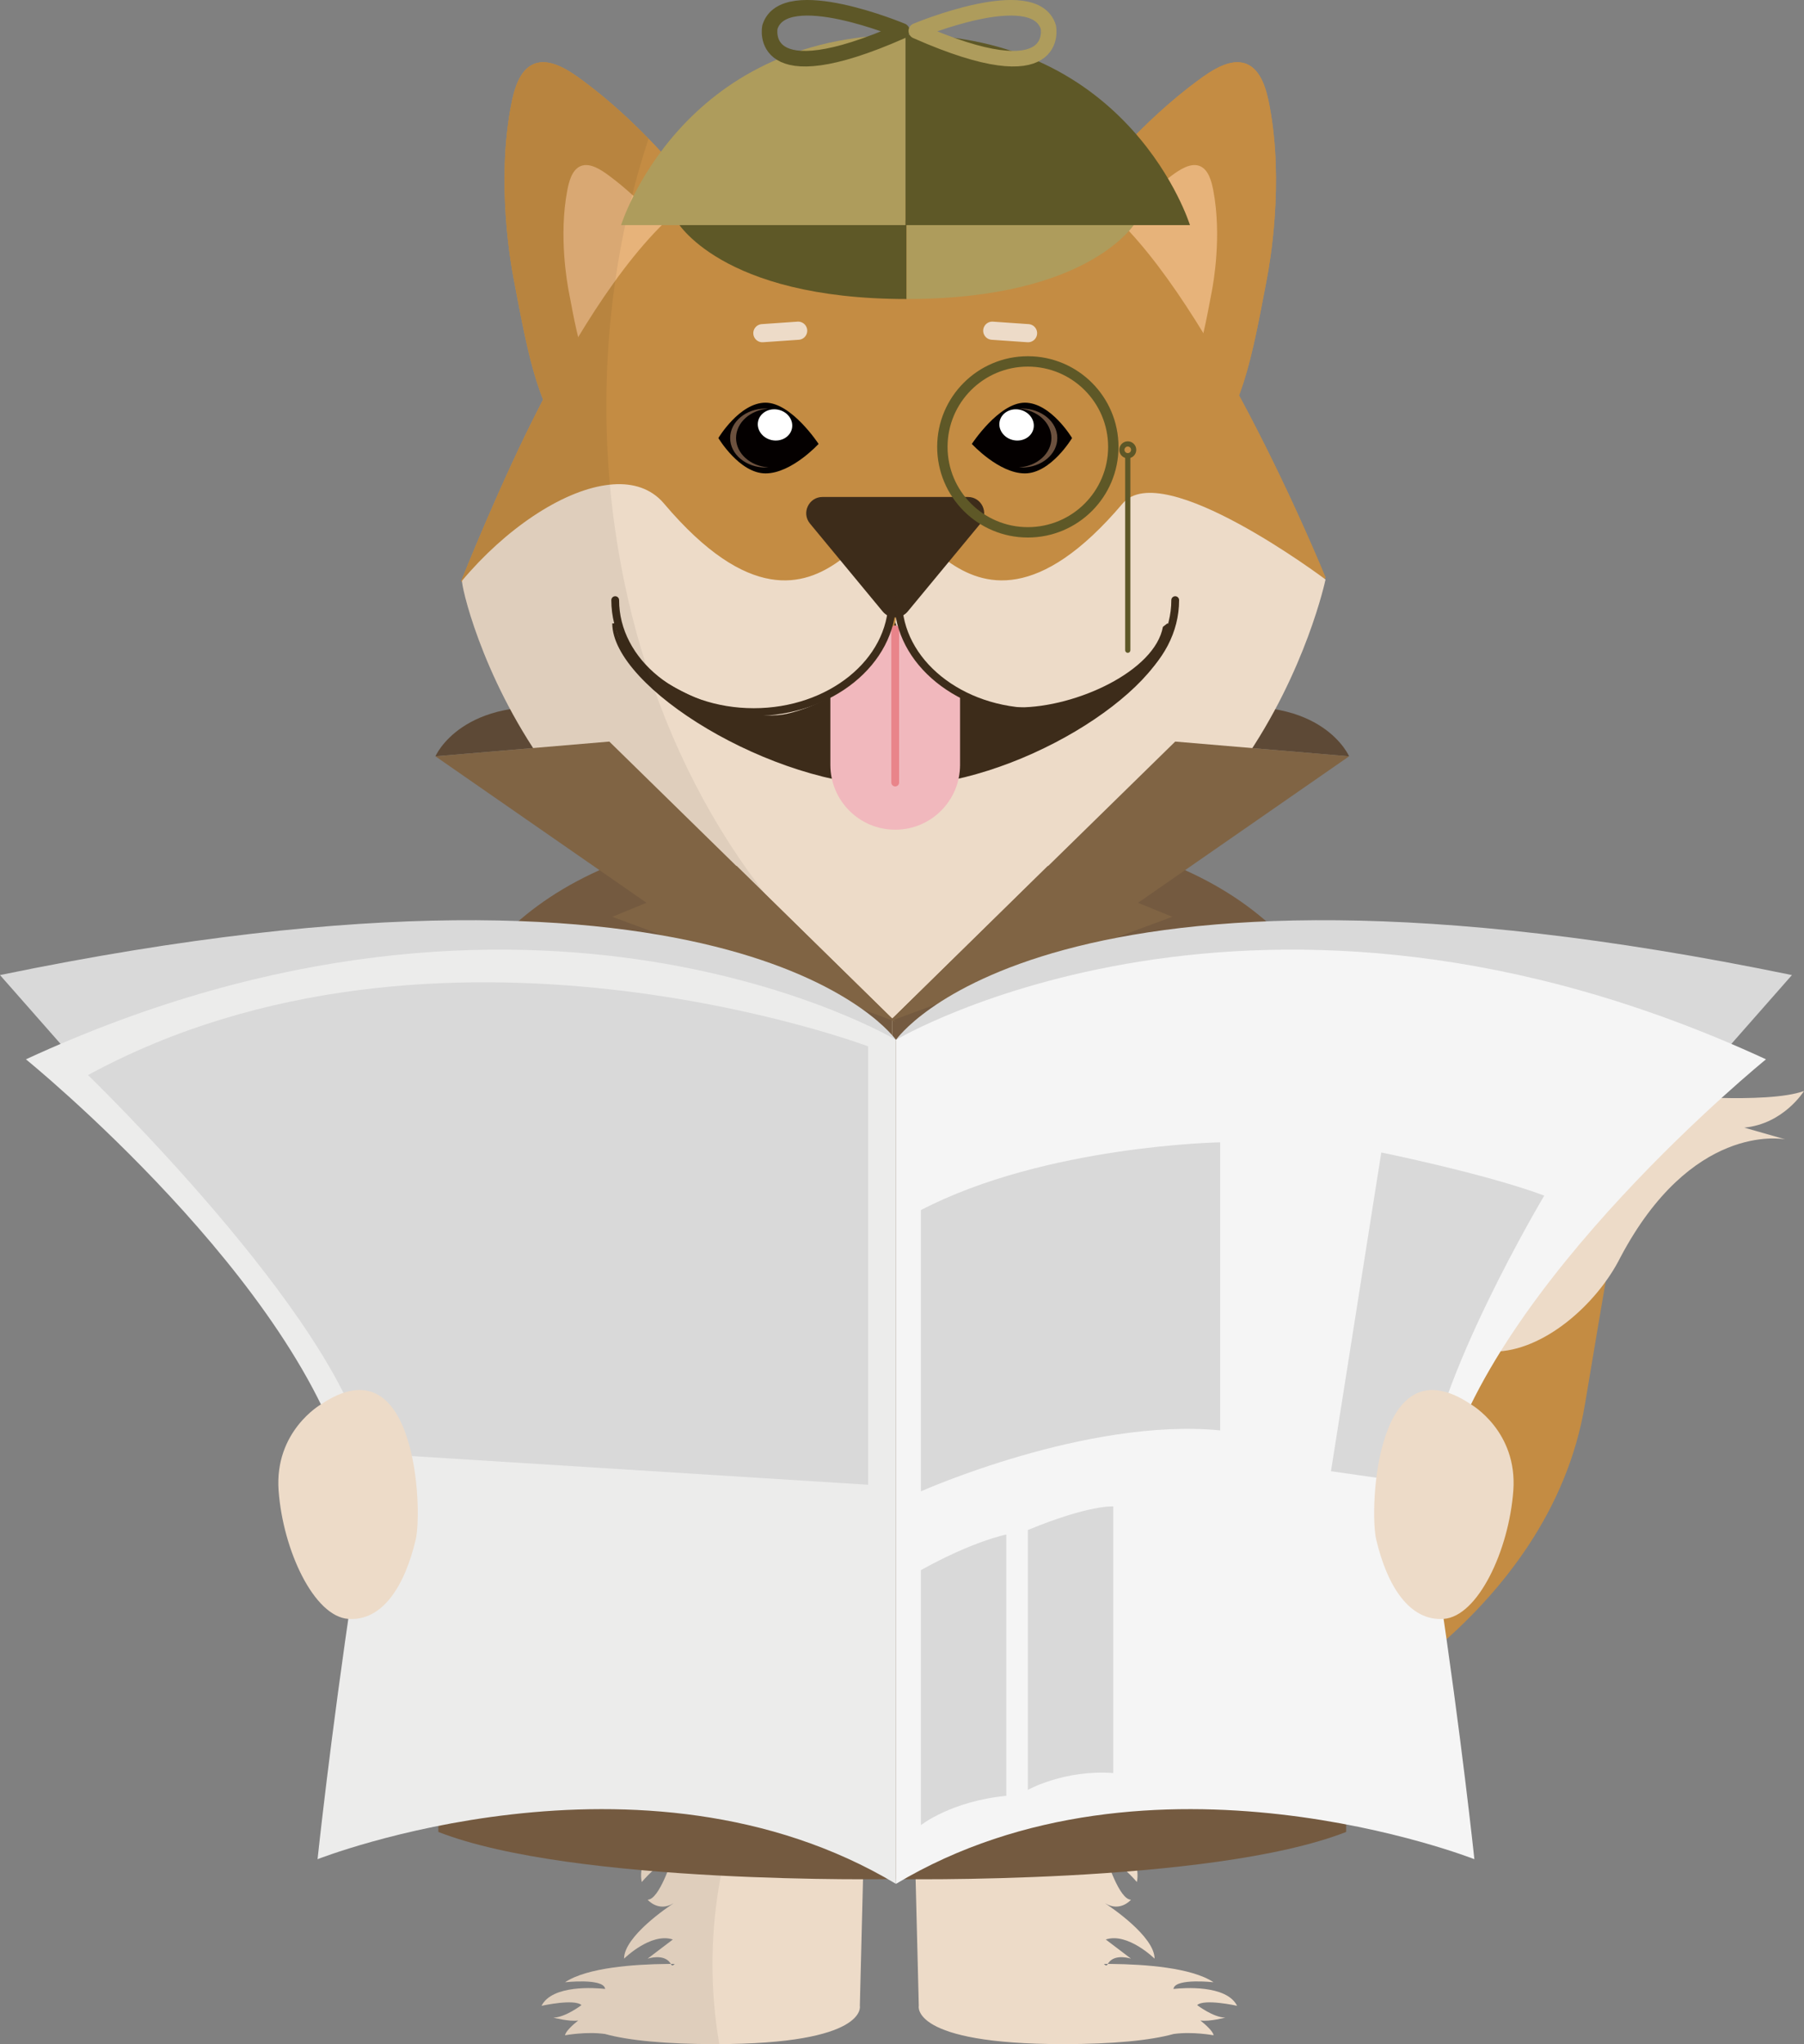<?xml version="1.0" encoding="utf-8"?>
<!-- Generator: Adobe Illustrator 21.1.0, SVG Export Plug-In . SVG Version: 6.00 Build 0)  -->
<svg version="1.1" xmlns="http://www.w3.org/2000/svg" xmlns:xlink="http://www.w3.org/1999/xlink" x="0px" y="0px"
	 width="695.232px" height="787.883px" viewBox="0 0 695.232 787.883" enable-background="new 0 0 695.232 787.883"
	 xml:space="preserve">
<rect x="0" y="0" width="695.232" height="787.883" fill="#808080" stroke="none"/>
<g id="レイヤー_8">
	<g>
		<path fill="#5D4936" d="M167.805,291.51c0,0,10.223-23.853,52.25-18.174l14.766,12.495L167.805,291.51z"/>
	</g>
	<g>
		<path fill="#5D4936" d="M519.923,291.51c0,0-10.223-23.853-52.25-18.174l-14.766,12.495L519.923,291.51z"/>
	</g>
</g>
<g id="shiba_x5F_dog">
	<path fill="#C48C43" d="M263.217,343.76c0,0-20.446,59.065-56.793,127.217c0,0-56.793,122.673-34.076,179.467
		s77.239,61.337,168.108,61.337s127.217,15.902,170.38-47.706c0,0,86.326-40.891,99.956-122.673
		c13.63-81.782,20.446-118.13,20.446-118.13s-104.5,29.532-122.673,118.13c0,0-86.326-172.652-84.054-204.456
		c0,0-159.914-20.645-167.419-2.372c-7.504,18.274,0,0,0,0"/>
	<path fill="#EDDBC8" d="M259.56,665.459c-0.023,0.023-0.046,0.045-0.091,0.068v-0.023
		C259.492,665.482,259.537,665.482,259.56,665.459z"/>
	<path fill="#EDDBC8" d="M233.162,698.195c0.045,0.091,0.068,0.182,0.068,0.273c0,0-0.182-0.023-0.5-0.045
		C232.867,698.331,233.026,698.263,233.162,698.195z"/>
	<path fill="#EDDBC8" d="M258.265,688.404c0.114,0.114,0.182,0.25,0.25,0.409c-0.522,0-1.068,0-1.613,0.023
		C257.333,688.699,257.788,688.563,258.265,688.404z"/>
	<path fill="#EDDBC8" d="M260.014,688.813c-0.591,0.682-1.045,0.818-1.34,0.25c-0.045-0.091-0.091-0.159-0.159-0.25H260.014z"/>
	<path fill="#EDDBC8" d="M427.124,614.095c0,0-34.076-22.717-74.967,0l2.272,90.869c0,0-3.408,14.766,55.657,14.766
		s74.967-13.63,15.902-31.804L427.124,614.095z"/>
	<path fill="#EDDBC8" d="M443.138,543.672c0,0-15.539,29.101-95.867,29.532h-1.817c-80.328-0.432-95.867-29.532-95.867-29.532
		c-9.768-11.063-12.063-31.872-10.405-55.953c0.068-1.09,0.159-2.181,0.25-3.294c-5.27,0.295-12.563,11.54-12.563,11.54
		c0-9.996,11.518-23.762,14.289-26.92c0.364-0.454,0.591-0.681,0.591-0.681c-0.159-0.068-0.318-0.136-0.477-0.159
		c-6.156-1.727-25.761,11.858-25.761,11.858c0-5.18,20.446-27.261,29.078-31.918c0.326-0.176,0.523-0.477,0.772-0.682
		c-0.205-0.068-0.409-0.114-0.613-0.159c-6.134-1.249-9.541,3.748-9.905,4.316c4.294-10.7,11.359-14.834,12.131-15.289
		c0.045,0,0.068-0.023,0.068-0.023h-0.068c-8.224,0.568-21.241,10.813-21.241,10.813c0-12.063,22.036-33.281,27.079-37.983
		c-4.044,3.067-11.177,1.636-11.177,1.636c5.157,0,13.335-13.903,17.061-20.695c1.181-2.204,1.908-3.658,1.908-3.658
		c-0.295,0.023-0.591,0.046-0.886,0.114c-8.133,1.204-18.083,10.609-18.083,10.609c1.954-9.723,23.694-39.415,29.896-47.752
		c0.772-1.022,1.295-1.727,1.522-2.022l0.114-0.023l72.286-7.928l0.909-0.114l0.909,0.114l73.241,8.042
		C420.512,347.462,477.214,505.052,443.138,543.672z"/>
	<path fill="#EDDBC8" d="M247.043,436.31c0,0-0.023,0.023-0.068,0.023c0-0.023,0-0.023,0-0.023H247.043z"/>
	<path fill="#EDDBC8" d="M241.749,468.364c0,0-0.227,0.227-0.591,0.681c0.023-0.273,0.068-0.568,0.114-0.841
		C241.431,468.228,241.59,468.296,241.749,468.364z"/>
	<path fill="#EDDBC8" d="M260.605,386.423c0,0-0.727,1.454-1.908,3.658c0.318-1.204,0.659-2.385,1.022-3.544
		C260.014,386.468,260.309,386.445,260.605,386.423z"/>
	<path fill="#EDDBC8" d="M273.054,347.372c-0.227,0.295-0.75,1-1.522,2.022c0.432-1.272,0.682-1.931,0.682-1.931L273.054,347.372z"
		/>
	<path fill="#EDDBC8" d="M273.19,347.19c0,0,0,0.045-0.023,0.159l-0.114,0.023C273.145,347.258,273.19,347.19,273.19,347.19z"/>
	<path opacity="0.06" fill="#040000" d="M279.119,459.618c0-44.53,15.455-85.393,41.203-117.441l-47.154,5.172l-0.114,0.023
		c-0.227,0.295-0.75,1-1.522,2.022c-6.202,8.337-27.942,38.029-29.896,47.752c0,0,9.95-9.405,18.083-10.609
		c0.295-0.068,0.591-0.091,0.886-0.114c0,0-0.727,1.454-1.908,3.658c-3.726,6.792-11.904,20.695-17.061,20.695
		c0,0,7.133,1.431,11.177-1.636c-5.043,4.703-27.079,25.921-27.079,37.983c0,0,13.017-10.246,21.241-10.813h0.068
		c0,0-0.023,0.023-0.068,0.023c-0.772,0.454-7.837,4.589-12.131,15.289c0.363-0.567,3.764-5.554,9.886-4.319
		c-0.018-0.088-0.039-0.39-0.059-0.698l-0.081-0.73c0.023-0.15,0.052,0.294,0.081,0.73l0.078,0.701
		c0.205,0.045,0.409,0.091,0.613,0.159c-0.25,0.205-0.447,0.506-0.772,0.682c-8.633,4.657-29.078,26.738-29.078,31.918
		c0,0,19.605-13.585,25.761-11.858c0.159,0.023,0.318,0.091,0.477,0.159c0,0-0.227,0.227-0.591,0.681
		c-2.771,3.158-14.289,16.924-14.289,26.92c0,0,7.292-11.245,12.563-11.54c-0.091,1.113-0.182,2.204-0.25,3.294
		c-1.658,24.08,0.636,44.889,10.405,55.953c0,0,11.619,21.672,66.461,27.881C292.869,540.389,279.119,501.632,279.119,459.618z"/>
	<path fill="#EDDBC8" d="M260.014,688.813c-0.591,0.682-1.045,0.818-1.34,0.25c-0.045-0.091-0.091-0.159-0.159-0.25H260.014z"/>
	<path fill="#EDDBC8" d="M260.014,688.813c-0.591,0.682-1.045,0.818-1.34,0.25c-0.045-0.091-0.091-0.159-0.159-0.25H260.014z"/>
	<path opacity="0.06" fill="#040000" d="M259.56,665.459c-0.023,0.023-0.046,0.045-0.091,0.068v-0.023
		C259.492,665.482,259.537,665.482,259.56,665.459z"/>
	<path opacity="0.06" fill="#040000" d="M233.162,698.195c0.045,0.091,0.068,0.182,0.068,0.273c0,0-0.182-0.023-0.5-0.045
		C232.867,698.331,233.026,698.263,233.162,698.195z"/>
	<path opacity="0.06" fill="#040000" d="M258.265,688.404c0.114,0.114,0.182,0.25,0.25,0.409c-0.522,0-1.068,0-1.613,0.023
		C257.333,688.699,257.788,688.563,258.265,688.404z"/>
	<path opacity="0.06" fill="#040000" d="M260.014,688.813c-0.591,0.682-1.045,0.818-1.34,0.25c-0.045-0.091-0.091-0.159-0.159-0.25
		H260.014z"/>
	<path opacity="0.06" fill="#040000" d="M260.014,688.813c-0.591,0.682-1.045,0.818-1.34,0.25c-0.045-0.091-0.091-0.159-0.159-0.25
		H260.014z"/>
	<path opacity="0.06" fill="#040000" d="M260.014,688.813c-0.591,0.682-1.045,0.818-1.34,0.25c-0.045-0.091-0.091-0.159-0.159-0.25
		H260.014z"/>
	<g>
		<path fill="#EDDBC8" d="M331.369,773.117c0,0,3.408,14.766-55.657,14.766c-19.014,0-33.553-1.408-42.549-3.907
			c-7.338-1.022-15.38,0.5-15.38,0.5c0-1.272,2.908-4.021,5.066-5.702c-3.521,0.522-9.609-1.113-9.609-1.113
			c4.543,0,10.859-4.816,10.859-4.816c-2.794-2.544-15.402,0.273-15.402,0.273c4.112-8.224,20.923-6.883,24.035-6.543
			c0.318,0.023,0.5,0.045,0.5,0.045c0-0.091-0.023-0.182-0.068-0.273c-1.045-3.907-15.38-2.317-15.38-2.317
			c8.474-5.657,26.625-6.906,39.119-7.042c0.545-0.023,1.091-0.023,1.613-0.023c0.068,0.091,0.114,0.159,0.159,0.25
			c0.295,0.568,0.75,0.432,1.34-0.25h-1.499c-0.068-0.159-0.136-0.295-0.25-0.409c-2.567-3.657-8.678-1.613-8.678-1.613l9.723-7.383
			c-8.451-2.84-18.81,7.383-18.81,7.383c0-8.61,17.129-20.059,18.969-21.263c0.045-0.023,0.068-0.046,0.091-0.068
			c-0.023,0.023-0.068,0.023-0.091,0.045c-5.793,3.43-9.882-1.431-9.882-1.431c4.543,0,9.405-15.743,9.405-15.743
			c-4.203,0.136-11.677,8.928-11.677,8.928c-2.204-11.063,10.95-22.899,11.654-23.535c-8.746-3.09-20.741,12.176-20.741,12.176
			c0-18.174,20.446-31.804,20.446-31.804s34.076-22.717,74.967,0L331.369,773.117z"/>
		<path fill="#EDDBC8" d="M354.086,773.117c0,0-3.408,14.766,55.657,14.766c19.014,0,33.553-1.408,42.549-3.907
			c7.338-1.022,15.38,0.5,15.38,0.5c0-1.272-2.908-4.021-5.066-5.702c3.521,0.522,9.609-1.113,9.609-1.113
			c-4.543,0-10.859-4.816-10.859-4.816c2.794-2.544,15.402,0.273,15.402,0.273c-4.112-8.224-20.923-6.883-24.035-6.543
			c-0.318,0.023-0.5,0.045-0.5,0.045c0-0.091,0.023-0.182,0.068-0.273c1.045-3.907,15.38-2.317,15.38-2.317
			c-8.474-5.657-26.625-6.906-39.119-7.042c-0.545-0.023-1.091-0.023-1.613-0.023c-0.068,0.091-0.114,0.159-0.159,0.25
			c-0.295,0.568-0.75,0.432-1.34-0.25h1.499c0.068-0.159,0.136-0.295,0.25-0.409c2.567-3.657,8.678-1.613,8.678-1.613l-9.723-7.383
			c8.451-2.84,18.81,7.383,18.81,7.383c0-8.61-17.129-20.059-18.969-21.263c-0.045-0.023-0.068-0.046-0.091-0.068
			c0.023,0.023,0.068,0.023,0.091,0.045c5.793,3.43,9.882-1.431,9.882-1.431c-4.543,0-9.405-15.743-9.405-15.743
			c4.203,0.136,11.677,8.928,11.677,8.928c2.204-11.063-10.95-22.899-11.654-23.535c8.746-3.09,20.741,12.176,20.741,12.176
			c0-18.174-20.446-31.804-20.446-31.804s-34.076-22.717-74.967,0L354.086,773.117z"/>
		<path opacity="0.06" fill="#040000" d="M274.576,757.214c0-30.987,7.76-60.015,21.252-85.05
			c-22.097,0.064-37.154,10.083-37.154,10.083s-20.446,13.63-20.446,31.804c0,0,11.995-15.266,20.741-12.176
			c-0.704,0.636-13.858,12.472-11.654,23.535c0,0,7.474-8.792,11.677-8.928c0,0-4.862,15.743-9.405,15.743
			c0,0,4.089,4.862,9.882,1.431c0.023-0.023,0.068-0.023,0.091-0.045c-0.023,0.023-0.046,0.045-0.091,0.068
			c-1.84,1.204-18.969,12.653-18.969,21.263c0,0,10.359-10.223,18.81-7.383l-9.723,7.383c0,0,6.111-2.045,8.678,1.613
			c0.114,0.114,0.182,0.25,0.25,0.409h1.499c-0.591,0.681-1.045,0.818-1.34,0.25c-0.045-0.091-0.091-0.159-0.159-0.25
			c-0.522,0-1.068,0-1.613,0.023c-12.495,0.136-30.646,1.386-39.119,7.042c0,0,14.335-1.59,15.38,2.317
			c0.045,0.091,0.068,0.182,0.068,0.273c0,0-0.182-0.023-0.5-0.045c-3.112-0.341-19.923-1.681-24.035,6.543
			c0,0,12.608-2.817,15.402-0.273c0,0-6.315,4.816-10.859,4.816c0,0,6.088,1.636,9.609,1.113c-2.158,1.681-5.066,4.43-5.066,5.702
			c0,0,8.042-1.522,15.38-0.5c8.996,2.499,23.535,3.907,42.549,3.907c0.511,0,0.98-0.01,1.481-0.012
			C275.505,777.921,274.576,767.687,274.576,757.214z"/>
	</g>
	<path fill="#EDDBC8" d="M540.05,493.58c4.93,13.744,22.581,27.374,35.598,27.374c19.06,0,39.755-18.174,48.842-36.348
		c27.238-51.455,61.655-45.798,63.518-45.457l-15.811-4.521c15.198-1.408,23.035-14.108,23.035-14.108
		c-14.448,5.202-54.59,1.408-54.59,1.408c10.473-2.476,12.245-11.154,12.245-11.154c-9.087,6.815-20.854,6.134-20.854,6.134
		c1.545-4.998,7.224-6.134,7.224-6.134c-15.902-4.543-32.281,6.293-32.281,6.293c-0.477-2.771,2.749-10.836,2.749-10.836
		C592.8,413.683,556.339,441.444,540.05,493.58z"/>
	<g>
		<g>
			<path fill="#C48C43" d="M344.113,362.365c-9.378,0-166.381-138.394-166.381-138.394s15.516-39.096,30.964-68.765c0,0,0,0,0-0.023
				c16.425-31.486,37.461-64.426,59.383-79.42c0.023-0.023,0.068-0.045,0.091-0.068h151.888
				c43.231,29.442,90.801,146.958,90.801,146.958S353.655,362.365,344.113,362.365z"/>
		</g>
		<path fill="#C48C43" d="M224.416,30.934c-4.999-3.688-12.452-8.779-18.593-6.296c-5.826,2.356-7.792,10.304-8.9,16.15
			c-5.672,29.925-0.019,61.086,0.996,66.458c6.183,32.745,9.561,50.633,23.73,67.606c8.769,10.503,18.243,16.55,24.789,19.969
			l53.289-22.114c2.149-7.071,4.576-18.445,2.931-32.524c-2.409-20.606-30.458-60.507-30.458-60.507S252.5,51.653,224.416,30.934z"
			/>
		<path fill="#C48C43" d="M461.771,30.934c4.999-3.688,12.452-8.779,18.593-6.296c5.826,2.356,7.792,10.304,8.9,16.15
			c5.672,29.925,0.019,61.086-0.996,66.458c-6.183,32.745-9.561,50.633-23.73,67.606c-8.769,10.503-18.243,16.55-24.789,19.969
			l-53.289-22.114c-2.149-7.071-4.576-18.445-2.931-32.524c2.409-20.606,12.062-34.338,30.458-60.507
			C413.988,79.676,433.688,51.653,461.771,30.934z"/>
	</g>
	<g>
		<g>
			<path fill="#C48C43" d="M510.859,222.654c0,0-157.204,139.711-166.745,139.711c-9.382,0-166.381-138.394-166.381-138.394
				s15.516-39.096,30.964-68.765c0,0,0,0,0-0.023c0.205-0.386,0.409-0.772,0.613-1.159c16.334-31.123,37.12-63.449,58.77-78.261
				c0.023-0.023,0.068-0.045,0.091-0.068h151.888c19.946,13.562,40.778,45.844,57.452,76.694
				C497.024,188.487,510.859,222.654,510.859,222.654z"/>
		</g>
		<path fill="#C48C43" d="M269.237,75.695h-1.068c-0.023,0.023-0.068,0.045-0.091,0.068c-21.65,14.812-42.436,47.138-58.77,78.261
			c-4.839-12.131-7.588-26.647-11.381-46.775c-1.022-5.384-6.679-36.529-1-66.471c1.113-5.838,3.067-13.789,8.905-16.152
			c6.134-2.476,13.585,2.613,18.583,6.315C246.066,46.912,262.74,67.244,269.237,75.695z"/>
		<g>
			<path display="none" fill="#7C4A21" d="M266.868,85.42h-0.904c-0.019,0.019-0.058,0.038-0.077,0.058
				c-18.334,12.543-35.936,39.919-49.769,66.275c-4.098-10.273-6.426-22.566-9.638-39.611c-0.866-4.56-5.656-30.935-0.846-56.29
				c0.943-4.944,2.597-11.677,7.541-13.678c5.194-2.097,11.504,2.212,15.737,5.348C247.245,61.046,261.365,78.264,266.868,85.42z"/>
			<path fill="#E7B37A" d="M260.898,93.869h-0.624c-0.013,0.013-0.04,0.027-0.053,0.04c-12.661,8.662-24.818,27.568-34.37,45.769
				c-2.83-7.094-4.437-15.584-6.656-27.355c-0.598-3.149-3.906-21.363-0.585-38.874c0.651-3.414,1.794-8.064,5.208-9.446
				c3.587-1.448,7.945,1.528,10.868,3.693C247.347,77.036,257.099,88.927,260.898,93.869z"/>
		</g>
		<path fill="#C48C43" d="M299.724,172.698l-53.295,22.127c-6.543-3.43-16.016-9.473-24.785-19.969
			c-5.452-6.52-9.314-13.199-12.335-20.832c16.334-31.123,37.12-63.449,58.77-78.261c0.023-0.023,0.068-0.045,0.091-0.068h1.068
			c1.931,2.522,2.953,3.976,2.953,3.976s28.056,39.914,30.464,60.519C304.313,154.252,301.882,165.633,299.724,172.698z"/>
		<path fill="#C48C43" d="M488.278,107.25c-3.635,19.219-6.315,33.326-10.768,45.139c-16.675-30.85-37.506-63.131-57.452-76.694
			h-3.112c6.497-8.451,23.172-28.783,44.821-44.753c4.998-3.703,12.449-8.792,18.605-6.315c5.816,2.363,7.792,10.314,8.882,16.152
			C494.934,70.72,489.277,101.866,488.278,107.25z"/>
		<g>
			<path display="none" fill="#7C4A21" d="M419.336,85.42h0.904c0.019,0.019,0.058,0.038,0.077,0.058
				c18.334,12.543,35.936,39.919,49.769,66.275c4.098-10.273,6.426-22.566,9.638-39.611c0.866-4.56,5.656-30.935,0.846-56.29
				c-0.943-4.944-2.597-11.677-7.541-13.678c-5.194-2.097-11.504,2.212-15.737,5.348C438.959,61.046,424.838,78.264,419.336,85.42z"
				/>
			<path fill="#E7B37A" d="M425.305,93.869h0.624c0.013,0.013,0.04,0.027,0.053,0.04c12.661,8.662,24.818,27.568,34.37,45.769
				c2.83-7.094,4.437-15.584,6.656-27.355c0.598-3.149,3.906-21.363,0.585-38.874c-0.651-3.414-1.794-8.064-5.208-9.446
				c-3.587-1.448-7.945,1.528-10.868,3.693C438.857,77.036,429.105,88.927,425.305,93.869z"/>
		</g>
		<path fill="#C48C43" d="M477.51,152.389c-3.112,8.314-7.133,15.47-12.972,22.467c-8.769,10.495-18.242,16.538-24.785,19.969
			l-53.295-22.127c-2.135-7.065-4.566-18.447-2.93-32.508c2.408-20.605,12.063-34.349,30.464-60.519c0,0,1.022-1.454,2.953-3.976
			h3.112C440.003,89.258,460.835,121.539,477.51,152.389z"/>
	</g>
	<path fill="#EDDBC8" d="M344.477,364.455c-135.781,0.248-167.586-138.825-166.381-140.666
		c16.629-19.809,38.074-34.28,55.294-36.779h0.023c7.974-1.181,15.016,0.227,20.287,4.839c0.772,0.659,1.499,1.409,2.181,2.226
		c32.645,38.574,54.113,31.759,67.47,22.172c13.653-9.769,18.855-22.422,18.855,7.36c0,3.112,0.182,6.429,0.522,9.927v0.023
		c0.341,3.657,0.863,7.497,1.545,11.518c0.659-3.998,1.159-7.838,1.522-11.472c0.341-3.521,0.522-6.861,0.522-9.996
		c0-29.964,5.27-16.97,19.105-7.179c13.381,9.496,34.78,15.97,67.221-22.354c15.277-18.055,78.193,29.283,78.193,29.283
		S481.303,364.205,344.477,364.455z"/>
	<path fill="#3D2C1A" d="M349.821,235.696l28.021-33.893c3.375-4.082,0.471-10.249-4.825-10.249h-56.041
		c-5.296,0-8.2,6.167-4.825,10.249l28.021,33.893C342.675,238.724,347.317,238.724,349.821,235.696z"/>
	<g>
		<g>
			<path fill="#3D2C1A" d="M449.882,240.275c0,0,1.894,0.968,1.745,2.036c-3.412,24.519-60.235,60.767-106.628,60.767
				c-47.684,0-109.043-38.165-109.043-62.791l1.181-0.023c0.931,18.015,45.042,40.149,66.971,34.667
				c20.446-5.111,36.529-20.173,40.891-35.121c4.362,14.948,27.829,32.849,47.706,32.849c22.028,0,52.368-14,55.455-31.039"/>
		</g>
		<path fill="#F1B8BD" d="M349.029,242.913c-1.315-0.213-2.654-0.353-4.029-0.353c-1.375,0-2.714,0.14-4.029,0.353
			c1.757,8.734-16.417,22.364-20.96,24.636v27.261c0,13.812,11.177,24.989,24.989,24.989s24.989-11.177,24.989-24.989v-27.261
			C369.989,267.548,349.543,251.646,349.029,242.913z"/>
		
			<line fill="none" stroke="#E9848A" stroke-width="3" stroke-linecap="round" stroke-miterlimit="10" x1="345" y1="242.559" x2="345" y2="301.624"/>
	</g>
	<g>
		<path fill="#040000" d="M315.467,171.108c0,0-10.408,11.359-20.446,11.359s-18.174-13.63-18.174-13.63s8.137-13.63,18.174-13.63
			S315.467,171.108,315.467,171.108z"/>
		<path fill="#6C513E" d="M296.157,180.154c-0.363,0.021-0.75,0.041-1.136,0.041c-7.519,0-13.63-5.08-13.63-11.359
			c0-6.278,6.111-11.359,13.63-11.359c0.386,0,0.772,0.021,1.136,0.041c-6.997,0.475-12.495,5.37-12.495,11.317
			S289.16,179.679,296.157,180.154z"/>
		
			<ellipse transform="matrix(0.208 -0.978 0.978 0.208 76.271 421.958)" fill="#FFFFFF" cx="298.834" cy="163.857" rx="5.992" ry="6.67"/>
	</g>
	<g>
		<path fill="#040000" d="M374.532,171.108c0,0,10.408,11.359,20.446,11.359c10.037,0,18.174-13.63,18.174-13.63
			s-8.137-13.63-18.174-13.63C384.94,155.206,374.532,171.108,374.532,171.108z"/>
		<path fill="#6C513E" d="M392.706,180.154c0.363,0.021,0.75,0.041,1.136,0.041c7.519,0,13.63-5.08,13.63-11.359
			c0-6.278-6.111-11.359-13.63-11.359c-0.386,0-0.772,0.021-1.136,0.041c6.997,0.475,12.495,5.37,12.495,11.317
			S399.703,179.679,392.706,180.154z"/>
		
			<ellipse transform="matrix(0.208 -0.978 0.978 0.208 149.992 513.052)" fill="#FFFFFF" cx="391.975" cy="163.857" rx="5.992" ry="6.67"/>
	</g>
	
		<line fill="none" stroke="#EDDBC8" stroke-width="7" stroke-linecap="round" stroke-linejoin="round" stroke-miterlimit="10" x1="307.594" y1="127.47" x2="293.808" y2="128.421"/>
	
		<line fill="none" stroke="#EDDBC8" stroke-width="7" stroke-linecap="round" stroke-linejoin="round" stroke-miterlimit="10" x1="382.405" y1="127.47" x2="396.191" y2="128.421"/>
	<path fill="none" stroke="#3D2C1A" stroke-width="3" stroke-linecap="round" stroke-miterlimit="10" d="M452.907,231.309
		c0,23.838-23.902,43.163-53.386,43.163c-29.484,0-53.386-19.325-53.386-43.163"/>
	<path fill="none" stroke="#3D2C1A" stroke-width="3" stroke-linecap="round" stroke-miterlimit="10" d="M343.864,231.309
		c0,23.838-23.902,43.163-53.386,43.163c-29.484,0-53.386-19.325-53.386-43.163"/>
	<path opacity="0.06" fill="#070404" d="M233.685,156.342c0-36.441,5.787-71.183,16.25-102.882
		c-7.213-7.415-15.867-15.398-25.519-22.518c-4.998-3.703-12.449-8.792-18.583-6.315c-5.838,2.363-7.792,10.314-8.905,16.152
		c-5.679,29.941-0.023,61.087,1,66.471c3.794,20.128,6.543,34.644,11.381,46.775c-0.205,0.386-0.409,0.772-0.613,1.159
		c0,0.023,0,0.023,0,0.023c-15.448,29.669-30.964,68.765-30.964,68.765s0.114,0.114,0.364,0.318
		c0.657,8.415,28.338,116.219,130.882,136.78C262.902,311.694,233.685,238.301,233.685,156.342z"/>
</g>
<g id="glasses1のコピー">
	
		<line display="none" fill="none" stroke="#5D5727" stroke-width="4" stroke-miterlimit="10" x1="326" y1="284.883" x2="342" y2="284.883"/>
	<circle display="none" fill="none" stroke="#5E5827" stroke-width="4" stroke-miterlimit="10" cx="313" cy="283.883" r="12"/>
	<circle fill="none" stroke="#5E5827" stroke-width="4" stroke-miterlimit="10" cx="396.113" cy="172.244" r="32.94"/>
	<circle fill="none" stroke="#5D5727" stroke-width="2" stroke-miterlimit="10" cx="434.625" cy="173.38" r="2.272"/>
	
		<line fill="none" stroke="#5D5727" stroke-width="2" stroke-linecap="round" stroke-linejoin="round" stroke-miterlimit="10" x1="434.625" y1="175.652" x2="434.625" y2="250.619"/>
</g>
<g id="clothes">
	<g>
		<path fill="#1C3F97" d="M519.923,266.521"/>
		<path fill="#745A40" d="M518.787,706.101V408.504c0,0-4.543-59.065-86.326-81.782l-88.597,65.88v331.673
			C343.864,724.274,466.537,726.546,518.787,706.101z"/>
		<path display="none" fill="#5D4936" d="M515.379,368.749c0,0-22.717-52.25-84.054-49.978l-5.679,14.766
			c0,0,45.435,2.272,74.967,52.25L515.379,368.749z"/>
		<polygon fill="#806444" points="519.923,291.51 452.907,285.83 342.728,393.738 423.374,358.526 		"/>
		<polygon fill="#806444" points="403.831,333.736 451.771,353.373 342.728,393.738 		"/>
		
			<line fill="#27272F" stroke="#4E3A1F" stroke-width="2" stroke-linecap="round" stroke-miterlimit="10" x1="472.216" y1="396.009" x2="472.216" y2="455.074"/>
		
			<ellipse transform="matrix(0.175 -0.985 0.985 0.175 -103.264 689.179)" fill="#4E3A1F" cx="359.766" cy="406.232" rx="10.223" ry="10.223"/>
		<path fill="#1C3F97" d="M167.805,266.521"/>
		<path fill="#745A40" d="M168.94,706.101V408.504c0,0,4.543-59.065,86.326-81.782l88.597,65.88v331.673
			C343.864,724.274,221.19,726.546,168.94,706.101z"/>
		<path display="none" fill="#5D4936" d="M172.348,368.749c0,0,22.717-52.25,84.054-49.978l5.679,14.766
			c0,0-45.435,2.272-74.967,52.25L172.348,368.749z"/>
		<polygon fill="#806444" points="167.805,291.51 234.821,285.83 345,393.738 264.353,358.526 		"/>
		<polygon fill="#806444" points="283.896,333.736 235.956,353.373 345,393.738 		"/>
		
			<line fill="#27272F" stroke="#4E3A1F" stroke-width="2" stroke-linecap="round" stroke-miterlimit="10" x1="215.511" y1="396.009" x2="215.511" y2="455.074"/>
		
			<ellipse transform="matrix(0.985 -0.175 0.175 0.985 -66.16 63.812)" display="none" fill="#4E3A1F" cx="327.962" cy="406.232" rx="10.223" ry="10.223"/>
	</g>
</g>
<g id="hands">
	<path fill="#D9D9D9" d="M345.289,400.808c0,0-58.068-84.293-345.289-24.976l76.8,87.279L345.289,400.808z"/>
	<path fill="#D9D9D9" d="M345.289,400.808c0,0,58.069-84.293,345.289-24.976l-76.8,87.279L345.289,400.808z"/>
	<path fill="#ECECEB" d="M345.289,400.808c0,0-139.24-83.044-335.299,7.493c0,0,106.147,86.166,124.879,162.966
		c3.68,15.086,3.325,26.17,1.249,39.961c-8.742,58.069-13.737,105.378-13.737,105.378s124.879-49.182,222.908,9.51V400.808z"/>
	<path fill="#F5F5F5" d="M345.289,400.808c0,0,139.24-83.044,335.299,7.493c0,0-106.147,86.166-124.878,162.966
		c-3.68,15.086-3.325,26.17-1.249,39.961c8.741,58.069,13.737,105.378,13.737,105.378s-124.878-49.182-222.908,9.51V400.808z"/>
	<path fill="#D9D9D9" d="M354.902,466.415v108.407c0,0,63.913-28.492,115.341-23.498V440.299
		C470.243,440.299,402.902,441.441,354.902,466.415z"/>
	<path fill="#D9D9D9" d="M354.902,605.186v98.28c0,0,11.754-9.269,32.907-11.278V591.466
		C387.809,591.466,375.163,593.908,354.902,605.186z"/>
	<path fill="#D9D9D9" d="M396.119,589.725v100.166c0,0,14.067-7.882,32.907-6.489V580.645
		C429.026,580.645,419.937,579.892,396.119,589.725z"/>
	<path fill="#D9D9D9" d="M595.132,460.838c0,0-43.353,72.619-45.615,111.442l-36.578-5.211l19.388-122.858
		C532.326,444.21,572.613,452.411,595.132,460.838z"/>
	<path fill="#EDDBC8" d="M566.901,541.317c0,0,18.006,10.281,16.302,33.294c-1.705,23.012-13.655,48.461-26.857,49.374
		c-13.202,0.913-21.768-12.69-25.987-30.623C527.661,581.893,530.144,516.546,566.901,541.317z"/>
	<path fill="#D9D9D9" d="M33.917,414.377c0,0,95.857,92.67,107.165,145.741l193.469,12.161V403.3
		C334.551,403.3,168.871,340.974,33.917,414.377z"/>
	<path fill="#EDDBC8" d="M123.677,541.317c0,0-18.006,10.281-16.302,33.294c1.705,23.012,13.655,48.461,26.857,49.374
		c13.202,0.913,21.768-12.69,25.987-30.623C162.917,581.893,160.434,516.546,123.677,541.317z"/>
</g>
<g id="hat_1_">
	<g>
		<path id="bottom_x5F_left_1_" fill="#5E5827" d="M260.639,84.994c0,0,16.641,30.261,88.754,30.261V84.994H260.639z"/>
		<path id="bottom_x5F_right_1_" fill="#AE9C5C" d="M349.393,84.994h88.754c0,0-16.641,30.261-88.754,30.261"/>
		<path id="left_1_" fill="#AE9C5C" d="M239.364,86.756c0,0,22.678-73.37,109.611-73.37v73.37H239.364z"/>
		<path id="right_1_" fill="#5E5827" d="M458.586,86.756c0,0-22.678-73.37-109.611-73.37v73.37H458.586z"/>
		<path fill="none" stroke="#5D5727" stroke-width="6" stroke-linecap="round" stroke-linejoin="round" stroke-miterlimit="10" d="
			M347.588,11.92c0,0-45.426-19.055-50.877-1.466C296.711,10.455,291.26,36.838,347.588,11.92z"/>
		<path fill="none" stroke="#AE9C5C" stroke-width="6" stroke-linecap="round" stroke-linejoin="round" stroke-miterlimit="10" d="
			M353.137,11.92c0,0,45.426-19.055,50.877-1.466C404.014,10.455,409.465,36.838,353.137,11.92z"/>
	</g>
	<g>
	</g>
	<g>
	</g>
	<g>
	</g>
	<g>
	</g>
	<g>
	</g>
	<g>
	</g>
	<g>
	</g>
	<g>
	</g>
	<g>
	</g>
	<g>
	</g>
	<g>
	</g>
	<g>
	</g>
	<g>
	</g>
	<g>
	</g>
	<g>
	</g>
</g>
</svg>
